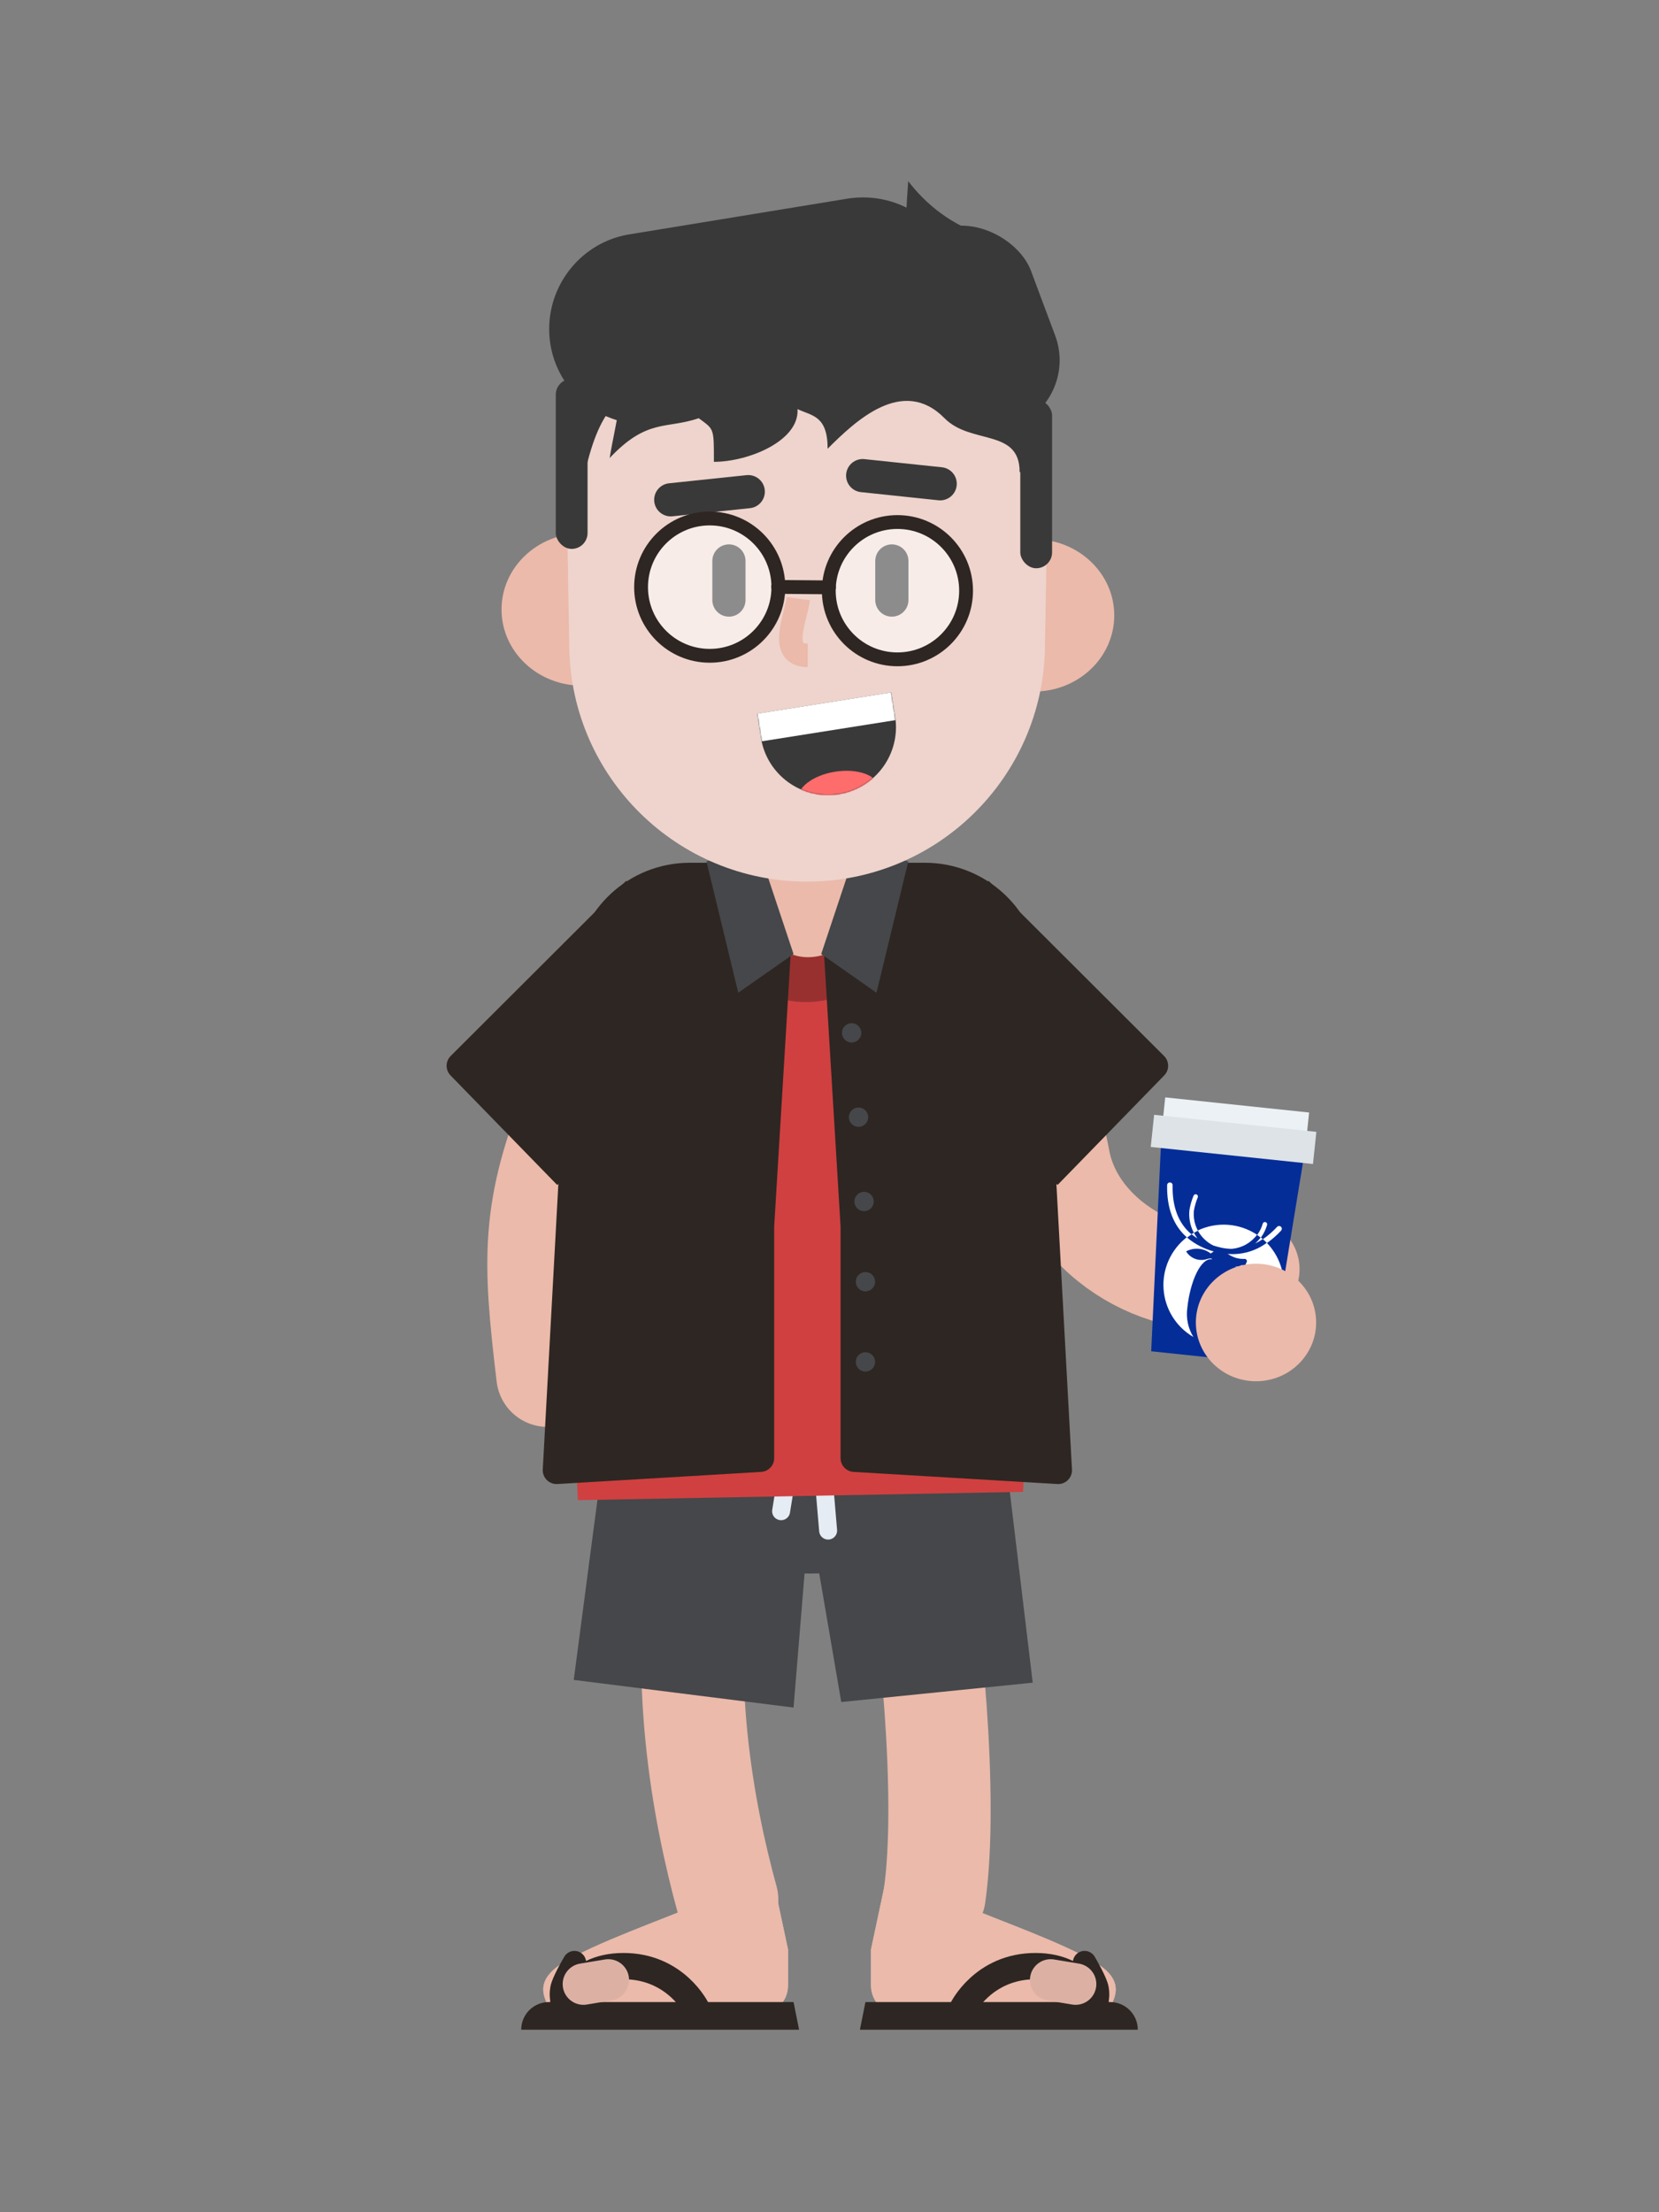 <svg width="1200" height="1600" viewBox="0 0 1200 1600" fill="none" xmlns="http://www.w3.org/2000/svg">
<rect x="0" y="0" width="1200" height="1600" fill="#808080" stroke="none"/>
<path d="M661 1110C673 1168 686 1301 676 1371" stroke="#EBBAAA" stroke-width="74" stroke-linecap="round" stroke-linejoin="bevel"/>
<path d="M508.412 1109C490 1211 508.412 1310 526 1374" stroke="#EBBAAA" stroke-width="74" stroke-linecap="round" stroke-linejoin="bevel"/>
<path d="M434.793 1064.63H588L574 1235L415 1215L434.793 1064.63Z" fill="#45474A"/>
<ellipse cx="585.09" cy="1084.27" rx="113.577" ry="53.8" fill="#45474A"/>
<path d="M580 1064.63H728.702L747 1217L608.502 1231L580 1064.63Z" fill="#45474A"/>
<path d="M490 683C468 717 436 761 416 797C384 875 386 911 396 995" stroke="#EBBAAA" stroke-width="74" stroke-linecap="round" stroke-linejoin="bevel"/>
<path d="M574 1037L565 1093" stroke="#E5ECF3" stroke-width="13" stroke-linecap="round"/>
<path d="M594 1048L599 1107" stroke="#E5ECF3" stroke-width="13" stroke-linecap="round"/>
<path d="M419.89 736.136C424.496 681.777 469.962 640 524.515 640H631.292C685.507 640 730.808 681.275 735.839 735.257L749 876.477L740 1079L418 1085L408 876.477L419.89 736.136Z" fill="#D04040"/>
<ellipse cx="583.025" cy="653.879" rx="70.025" ry="70.879" fill="#993030"/>
<rect x="545.808" y="577.016" width="76.857" height="115.285" rx="38.428" fill="#EBBAAA"/>
<path d="M717 700C725 737 754 775 766 839C778 903 859 940 903 918" stroke="#EBBAAA" stroke-width="74" stroke-linecap="round" stroke-linejoin="bevel"/>
<path d="M325.884 777.804C322.065 773.882 322.11 767.617 325.985 763.75L452.993 637L512.3 770.727L402.993 857L325.884 777.804Z" fill="#2E2622"/>
<path d="M415.189 701.746C418.462 657.902 454.99 624 498.955 624H526.481C535.347 624 543.424 629.096 547.24 637.099L571.993 689L559.993 887V1054.58C559.993 1059.87 555.87 1064.25 550.587 1064.56L403.183 1073.33C397.221 1073.69 392.279 1068.77 392.604 1062.81L404.493 845L415.189 701.746Z" fill="#2E2622"/>
<path d="M573.993 690L547.993 612L510.993 623L533.993 718L573.993 690Z" fill="#45474A"/>
<path d="M842.109 777.804C845.928 773.882 845.883 767.617 842.008 763.75L715 637L655.693 770.727L765 857L842.109 777.804Z" fill="#2E2622"/>
<path d="M752.805 701.746C749.531 657.902 713.003 624 669.038 624H641.513C632.646 624 624.569 629.096 620.753 637.099L596 689L608 887V1054.58C608 1059.87 612.123 1064.25 617.406 1064.56L764.81 1073.33C770.773 1073.69 775.715 1068.77 775.389 1062.81L763.5 845L752.805 701.746Z" fill="#2E2622"/>
<path d="M594 690L620 612L657 623L634 718L594 690Z" fill="#45474A"/>
<ellipse cx="420.838" cy="440.809" rx="58.069" ry="55.081" fill="#EBBAAA"/>
<ellipse cx="747.905" cy="445.079" rx="58.069" ry="55.081" fill="#EBBAAA"/>
<path d="M409.592 339.162C407.955 241.798 486.432 161.99 583.81 161.99C681.187 161.99 759.665 241.798 758.027 339.162L755.852 468.474C754.273 562.362 677.711 637.647 583.81 637.647C489.908 637.647 413.346 562.362 411.767 468.474L409.592 339.162Z" fill="#EED4CC"/>
<path fill-rule="evenodd" clip-rule="evenodd" d="M547.646 516.178L550.404 533.592C554.65 560.398 579.822 578.686 606.628 574.441C633.434 570.195 651.723 545.023 647.477 518.217L644.719 500.803L547.646 516.178Z" fill="#393939"/>
<mask id="mask0" mask-type="alpha" maskUnits="userSpaceOnUse" x="547" y="497" width="102" height="79">
<path fill-rule="evenodd" clip-rule="evenodd" d="M547.22 512.954C547.315 513.902 547.437 514.854 547.588 515.807L550.405 533.591C554.65 560.397 579.823 578.686 606.629 574.441C633.435 570.195 651.724 545.023 647.478 518.217L644.661 500.432C644.51 499.479 644.333 498.536 644.13 497.605L547.22 512.954Z" fill="#434343"/>
</mask>
<g mask="url(#mask0)">
<ellipse cx="606.57" cy="574.07" rx="29.635" ry="16.13" transform="rotate(-9 606.57 574.07)" fill="#FF6C6C"/>
<rect x="547.646" y="516.177" width="98.283" height="20.257" transform="rotate(-9 547.646 516.177)" fill="white"/>
</g>
<path d="M485.177 361.483L541.23 355.592" stroke="#393939" stroke-width="24" stroke-linecap="round"/>
<path d="M527.252 405.728L527.252 433.995" stroke="black" stroke-width="24" stroke-linecap="round"/>
<path d="M645.098 405.728L645.098 433.995" stroke="black" stroke-width="24" stroke-linecap="round"/>
<path d="M624 344L680.053 349.891" stroke="#393939" stroke-width="24" stroke-linecap="round"/>
<path d="M397.231 238.04C397.231 204.253 421.709 174.992 455.052 169.533L612.717 143.716C651.968 137.289 688.822 164.411 694.357 203.797C699.81 242.594 672.752 278.455 633.949 283.86L475 306C433.973 311.917 397.231 279.492 397.231 238.04Z" fill="#393939"/>
<rect x="402" y="274" width="23" height="123" rx="11.5" fill="#393939"/>
<path d="M468 277C452.8 286.6 436 288 424 338L416 288C439.667 280.334 483.2 267.4 468 277Z" fill="#393939"/>
<rect x="738" y="289" width="23" height="122" rx="11.5" fill="#393939"/>
<rect x="632" y="183.863" width="102.327" height="152.17" rx="51.164" transform="rotate(-20.5 632 183.863)" fill="#393939"/>
<path d="M656.935 131C654.202 166.148 654 206.239 654 206.239L709.026 168.894C709.026 168.894 680.419 161.755 656.935 131Z" fill="#393939"/>
<path d="M441 331.252C445.67 302.488 451.862 288.088 445.67 265H755V351L737.524 341.29C737.524 309.756 702.231 321.783 683.216 302.488C652.922 271.748 618.59 304.693 598.648 324.539C598.648 300.283 587.062 300.834 576.859 295.873C578.343 318.806 541.424 334.021 516.38 334.021C516.38 309.214 516.569 310.757 505.438 302.488C481.726 310.52 468.154 302.488 441 331.252Z" fill="#393939"/>
<circle cx="513.358" cy="424.654" r="49.654" fill="white" fill-opacity="0.55" stroke="#2E2622" stroke-width="10"/>
<circle cx="649.138" cy="427.216" r="49.654" fill="white" fill-opacity="0.55" stroke="#2E2622" stroke-width="10"/>
<path d="M562.888 424.494L599.607 424.815" stroke="#2E2622" stroke-width="10" stroke-linecap="round"/>
<path d="M577.459 433C575.467 447.518 562.941 473.991 584.29 473.991" stroke="#EBBAAA" stroke-width="17"/>
<circle cx="621" cy="808" r="7" fill="#45474A"/>
<circle cx="625" cy="869" r="7" fill="#45474A"/>
<circle cx="626" cy="927" r="7" fill="#45474A"/>
<circle cx="626" cy="985" r="7" fill="#45474A"/>
<circle cx="616" cy="747" r="7" fill="#45474A"/>
<path d="M840.167 819.162L944.237 830.1L918.664 986.361L832.693 977.325L840.167 819.162Z" fill="#042D98"/>
<mask id="mask1" mask-type="alpha" maskUnits="userSpaceOnUse" x="835" y="815" width="112" height="168">
<path d="M842.523 815L946.594 825.938L921.02 982.199L835.049 973.163L842.523 815Z" fill="#042D98"/>
</mask>
<g mask="url(#mask1)">
<path d="M912.077 895.08L913.401 896.206C911.625 897.41 909.762 898.483 907.829 899.413C909.316 898.103 910.664 896.643 911.852 895.057C911.035 894.414 910.189 893.794 909.316 893.197C911.166 890.746 912.539 887.969 913.363 885.011C913.422 884.805 913.52 884.613 913.653 884.445C913.786 884.277 913.951 884.138 914.138 884.034C914.325 883.93 914.531 883.864 914.744 883.841C914.956 883.817 915.172 883.835 915.377 883.895C915.587 883.949 915.784 884.045 915.956 884.176C916.128 884.308 916.272 884.473 916.38 884.661C916.487 884.849 916.556 885.057 916.582 885.272C916.608 885.487 916.59 885.705 916.531 885.913C915.586 889.178 914.082 892.254 912.085 895.005L912.077 895.08ZM863.482 891.49C860.83 886.466 859.738 880.763 860.348 875.115C860.943 871.576 861.943 868.117 863.328 864.806C863.481 864.4 863.79 864.071 864.186 863.892C864.581 863.713 865.032 863.699 865.439 863.852C865.845 864.006 866.174 864.314 866.353 864.71C866.532 865.106 866.546 865.557 866.393 865.963C865.125 869.018 864.193 872.201 863.612 875.458C863.066 880.532 864.076 885.652 866.507 890.139C865.524 890.592 864.56 891.097 863.616 891.656C864.351 893.084 865.211 894.444 866.186 895.719C864.656 894.785 863.193 893.744 861.81 892.604C862.374 892.284 862.906 891.923 863.466 891.64L863.482 891.49Z" fill="white"/>
<path d="M916.509 899.112C924.335 907.29 928.674 918.191 928.61 929.51C928.546 940.83 924.083 951.681 916.165 959.77C913.61 949.79 905.993 945.386 896.876 944.428C885.62 943.245 880.987 938.243 881.866 929.877C882.745 921.51 887.692 921.006 890.622 920.555C893.514 920.262 896.343 919.523 899.008 918.364C900.146 917.649 899.861 915.305 897.778 915.996C897.087 916.332 896.33 916.511 895.562 916.522C894.794 916.533 894.033 916.376 893.333 916.06C897.385 916.486 897.606 914.385 898.881 915.24C900.157 916.095 900.426 915.705 900.72 915.433C901.014 915.16 900.834 914.345 901.656 913.028C901.834 912.76 901.929 912.446 901.928 912.125C901.928 911.803 901.832 911.489 901.652 911.223C901.473 910.956 901.219 910.749 900.922 910.627C900.624 910.505 900.297 910.474 899.983 910.538C897.844 910.579 895.712 910.291 893.662 909.684C891.668 908.986 889.766 908.047 888 906.889C898.099 907.761 908.168 904.906 916.307 898.863C915.415 897.973 914.447 897.074 913.509 896.255C917.285 893.634 920.759 890.602 923.867 887.215C924.24 886.882 924.725 886.701 925.225 886.708C925.725 886.715 926.205 886.909 926.569 887.252C926.933 887.595 927.155 888.063 927.192 888.562C927.228 889.061 927.076 889.555 926.766 889.948C923.67 893.296 920.239 896.316 916.525 898.962L916.509 899.112ZM858.423 894.865C848.669 886.254 843.89 873.612 844.217 857.146C844.231 856.619 844.451 856.12 844.83 855.755C845.209 855.39 845.717 855.189 846.243 855.196C846.769 855.209 847.269 855.429 847.634 855.809C847.999 856.188 848.199 856.696 848.192 857.222C847.85 872.992 852.42 884.852 861.902 892.803C860.765 893.518 859.699 894.279 858.629 895.077C864.259 899.789 870.851 903.214 877.944 905.111C877.18 905.524 876.55 906.102 875.775 906.628C873.275 904.671 870.261 903.482 867.099 903.203C863.937 902.925 860.762 903.569 857.959 905.059C859.511 907.625 861.909 909.571 864.74 910.56C867.572 911.55 870.659 911.523 873.473 910.483C875.424 909.967 876.699 910.101 876.624 910.814C868.714 909.565 860.873 926.418 858.806 946.079C857.816 953.348 859.371 960.735 863.209 966.988C857.038 963.401 851.842 958.352 848.078 952.286C844.315 946.22 842.099 939.323 841.627 932.2C841.154 925.077 842.439 917.947 845.367 911.437C848.296 904.927 852.78 899.237 858.423 894.865Z" fill="white"/>
<path d="M866.414 889.939C873.216 886.715 880.736 885.306 888.244 885.849C895.751 886.392 902.99 888.869 909.257 893.039C907.119 895.925 904.393 898.326 901.259 900.082C898.126 901.838 894.656 902.911 891.078 903.229C888.556 903.226 886.041 902.962 883.574 902.44C881.5 901.957 879.506 901.444 877.636 900.83C872.878 898.484 868.966 894.72 866.44 890.056L866.414 889.939ZM858.386 894.862L858.562 894.994L858.644 894.927L858.469 894.794L858.386 894.862ZM863.482 891.49L863.502 891.302L863.482 891.49Z" fill="white"/>
</g>
<rect x="842.844" y="793.698" width="104.643" height="23.378" transform="rotate(6 842.844 793.698)" fill="#ECF1F5"/>
<rect x="834.804" y="806.285" width="118.002" height="23.378" transform="rotate(6 834.804 806.285)" fill="#DDE3E6"/>
<ellipse cx="908.5" cy="956.5" rx="43.5" ry="42.5" fill="#EBBAAA"/>
<path d="M400 1425C414 1412 466.333 1393 491 1383L557 1349L570 1410V1436C570 1447.6 560.598 1457 549 1457H400C393.333 1445.67 388.217 1435.94 400 1425Z" fill="#C4C4C4"/>
<path d="M400 1425C414 1412 466.333 1393 491 1383L557 1349L570 1410V1436C570 1447.6 560.598 1457 549 1457H400C393.333 1445.67 388.217 1435.94 400 1425Z" fill="#EBBAAA"/>
<path d="M377 1468C377 1456.95 385.954 1448 397 1448H574L578 1468H377Z" fill="#2E2622"/>
<path d="M407 1448.5C407 1448.5 405 1442.5 407 1436.5C409 1430.5 415.5 1419.5 415.5 1419.5" stroke="#2E2622" stroke-width="17" stroke-linecap="round"/>
<path d="M406.5 1453C406.5 1453 413 1422 451 1422C489 1422 504 1453 504 1453" stroke="#2E2622" stroke-width="19"/>
<path d="M422 1435L440 1432" stroke="#DCB1A3" stroke-width="30" stroke-linecap="round"/>
<path d="M800 1425C786 1412 733.667 1393 709 1383L643 1349L630 1410V1436C630 1447.6 639.402 1457 651 1457H800C806.667 1445.67 811.783 1435.94 800 1425Z" fill="#C4C4C4"/>
<path d="M800 1425C786 1412 733.667 1393 709 1383L643 1349L630 1410V1436C630 1447.6 639.402 1457 651 1457H800C806.667 1445.67 811.783 1435.94 800 1425Z" fill="#EBBAAA"/>
<path d="M823 1468C823 1456.95 814.046 1448 803 1448H626L622 1468H823Z" fill="#2E2622"/>
<path d="M793 1448.5C793 1448.5 795 1442.5 793 1436.5C791 1430.5 784.5 1419.5 784.5 1419.5" stroke="#2E2622" stroke-width="17" stroke-linecap="round"/>
<path d="M793.5 1453C793.5 1453 787 1422 749 1422C711 1422 696 1453 696 1453" stroke="#2E2622" stroke-width="19"/>
<path d="M778 1435L760 1432" stroke="#DCB1A3" stroke-width="30" stroke-linecap="round"/>
</svg>
